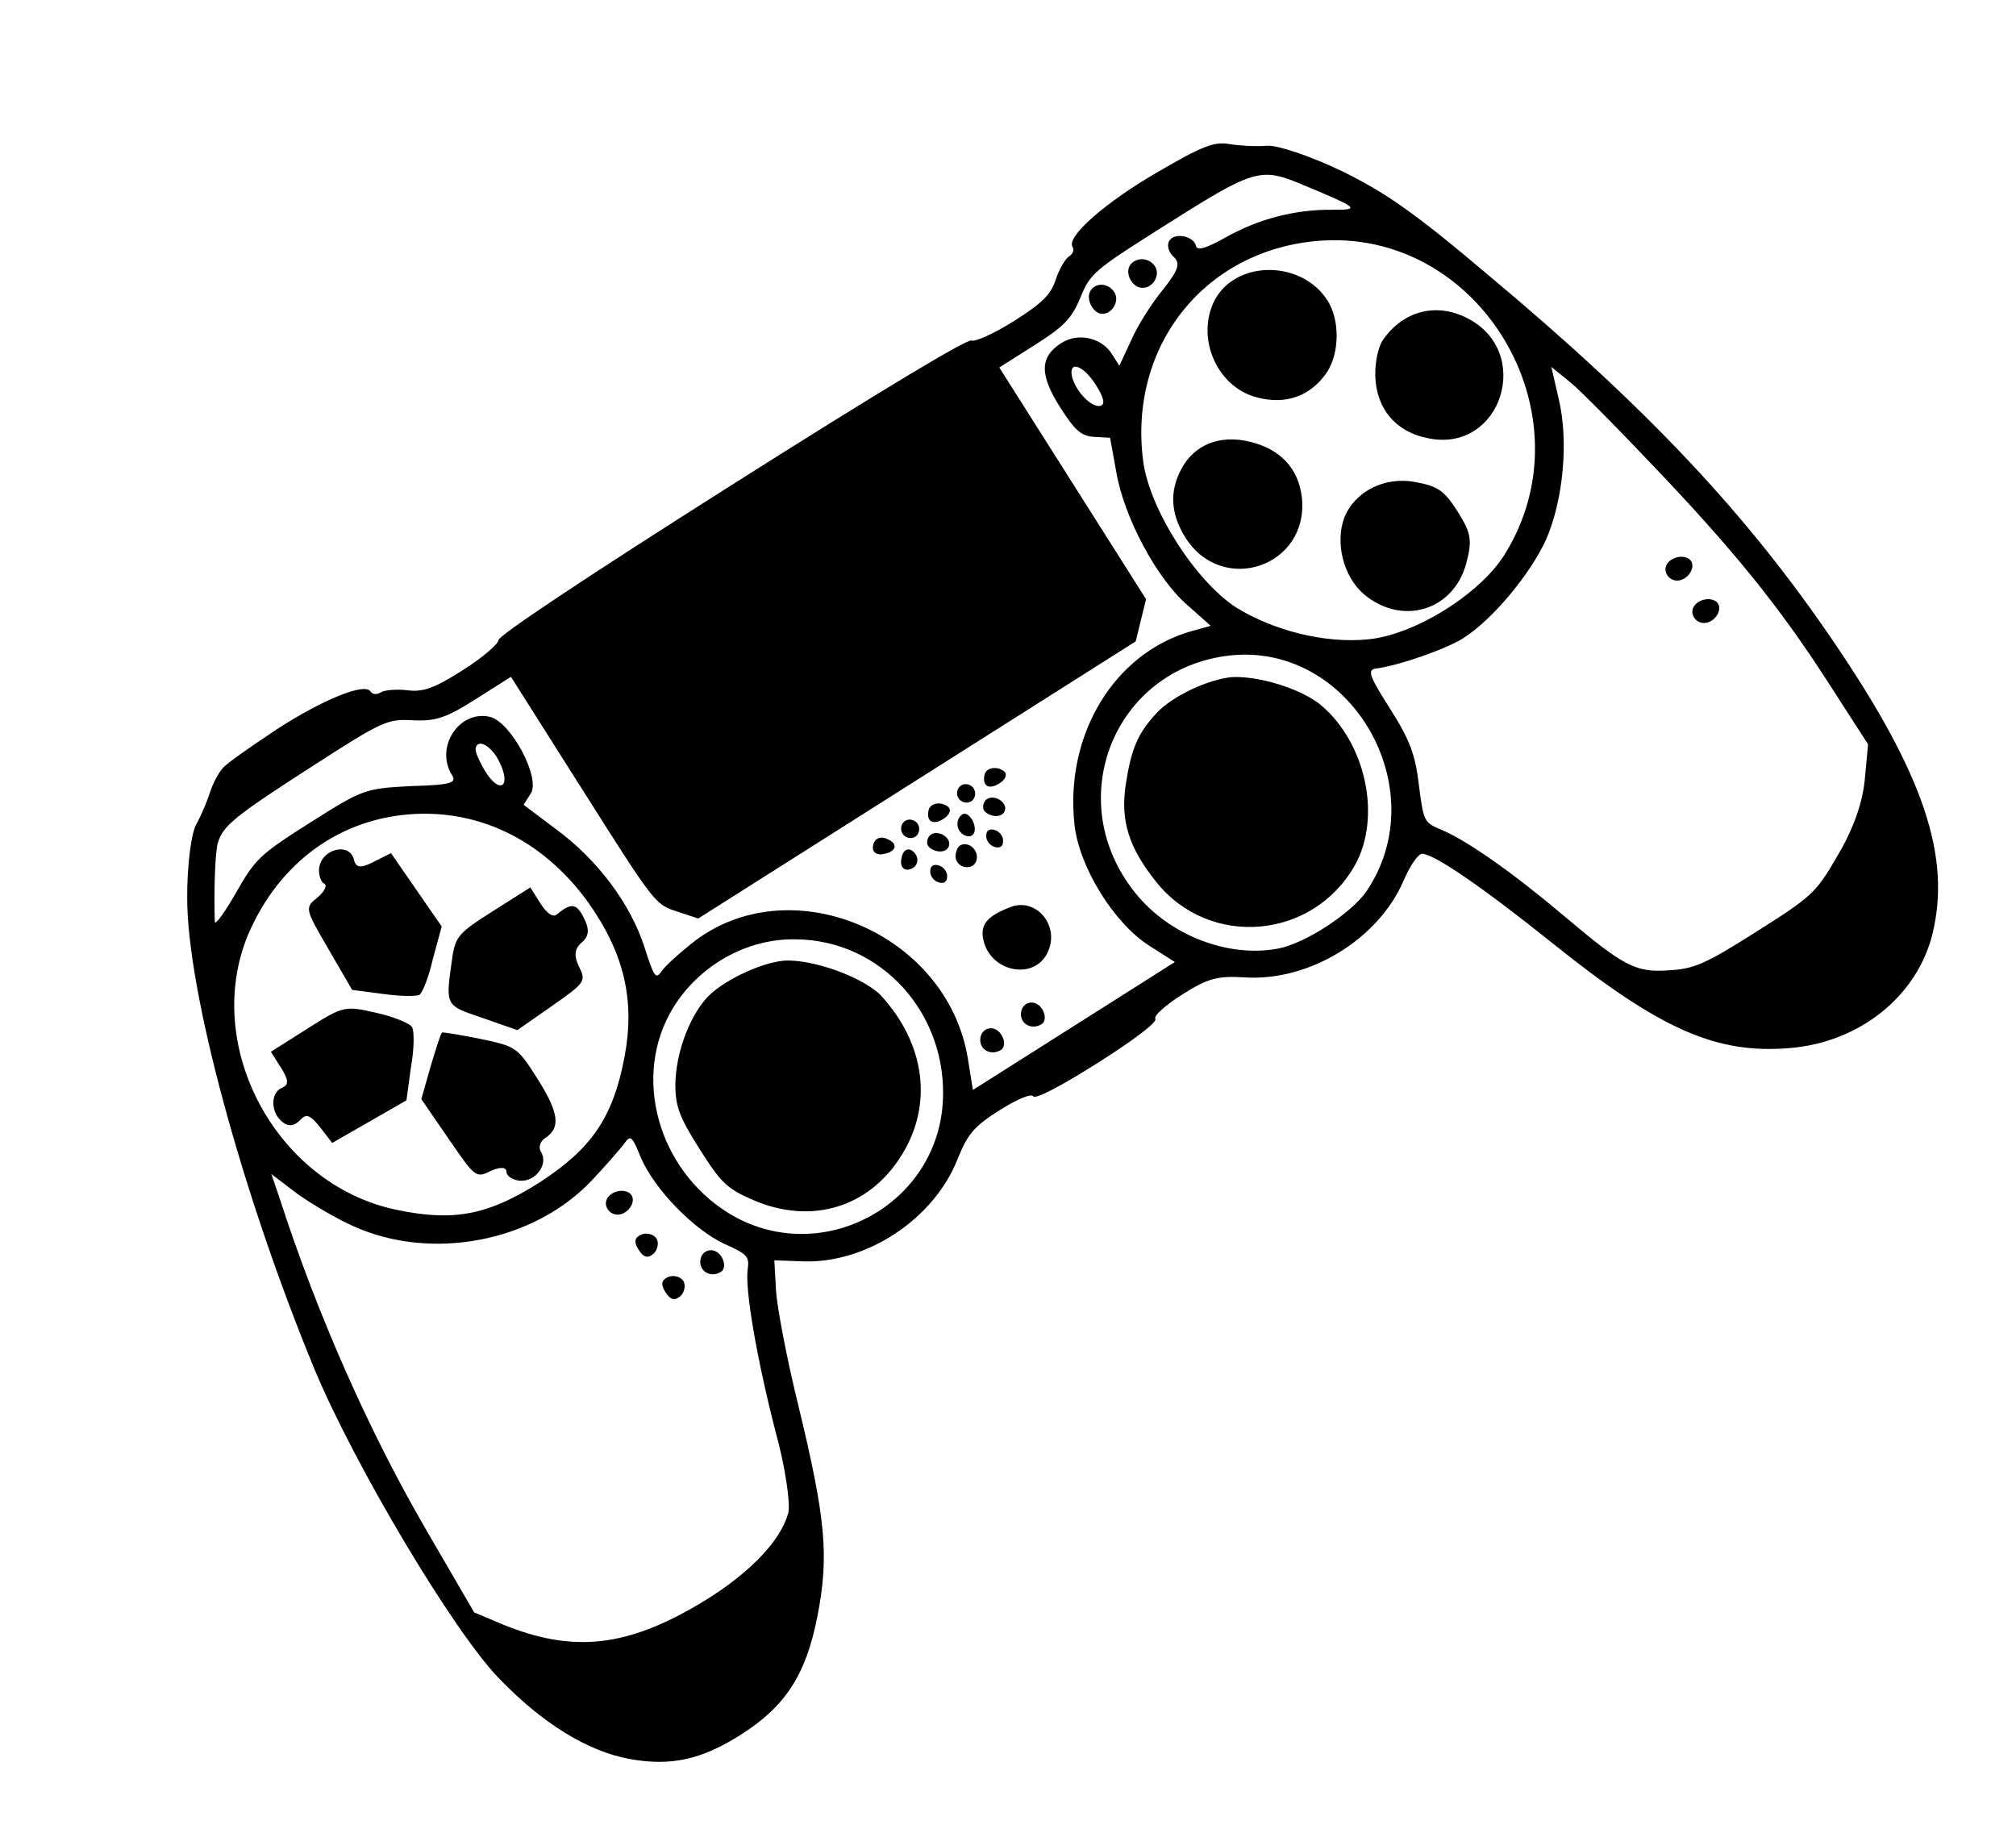 <svg width="408" height="371" viewBox="0 0 408 371" fill="current" xmlns="http://www.w3.org/2000/svg">
<path fill-rule="evenodd" clip-rule="evenodd" d="M45.117 155.401C44.189 156.44 43.015 158.687 42.494 160.37C41.974 162.053 40.763 164.925 39.763 166.761C38.694 168.49 37.843 175.344 37.883 181.784C37.901 200.715 49.046 241.767 63.672 277.155C71.765 296.535 91.635 329.954 100.9 339.571C109.79 348.824 118.971 354.435 127.45 355.98C135.759 357.483 141.959 356.111 149.886 351.09C158.945 345.352 163.114 338.952 165.425 327.115C167.806 314.932 167.155 307.527 161.543 284.32C159.223 274.964 157.284 264.616 157.059 261.3L156.711 255.056L162.322 255.261C175.22 255.811 188.982 246.793 193.793 234.574C195.8 229.545 197.107 227.965 202.255 224.704C205.652 222.552 208.703 221.221 209.111 221.865C209.519 222.508 214.629 219.873 222.145 215.112C229.66 210.352 234.227 206.858 233.819 206.214C233.411 205.57 235.919 203.381 239.316 201.229C244.463 197.968 246.45 197.461 251.856 197.796C264.958 198.668 278.992 190.079 284.109 178.117C285.32 175.246 286.973 172.846 287.795 172.776C290.292 172.848 299.981 179.49 314.337 190.994C336.023 208.379 347.396 213.353 362.185 212.104C376.323 210.967 387.999 201.616 391.1 188.977C394.9 173.34 389.293 156.746 371.41 130.336C353.528 103.927 333.364 82.57 301.146 55.619C286.214 42.977 280.312 38.897 271.332 34.512C264.946 31.491 258.557 29.374 256.469 29.494C254.278 29.679 250.993 29.504 248.908 29.172C245.796 28.587 243.362 29.527 234.408 34.748C223.738 40.905 215.768 47.908 217.06 49.946C217.467 50.59 217.121 51.411 216.298 51.932C215.577 52.389 214.336 54.528 213.642 56.621C212.671 59.642 210.884 61.376 205.221 64.962C201.206 67.505 197.263 69.251 196.615 68.91C195.795 68.528 178.434 78.923 148.064 98.16C117.694 117.397 100.877 128.651 100.873 129.556C100.904 130.288 97.641 133.107 93.626 135.65C87.963 139.236 85.633 140.111 82.486 139.699C80.297 139.432 77.833 139.64 77.112 140.096C76.288 140.618 75.399 140.58 74.991 139.936C73.836 138.112 65.334 141.543 56.034 147.584C51.057 150.887 46.046 154.362 45.117 155.401ZM83.589 145.766C88.207 145.998 90.332 145.253 96.2 141.536L103.407 136.972L117.951 159.933C132.427 182.787 132.563 183.001 136.937 184.441L141.31 185.88L185.578 157.84L229.846 129.799L230.891 125.529L231.937 121.258L217.053 97.76L202.237 74.37L209.443 69.805C215.311 66.088 216.892 64.485 218.657 60.211C220.629 55.353 221.487 54.659 234.87 46.182C254.019 34.053 254.978 33.746 263.825 37.464C274.994 42.116 275.369 42.48 269.723 42.448C262.024 42.363 254.623 44.344 248.14 48C244.092 50.264 242.276 50.813 242.041 49.759C241.571 47.651 237.399 46.986 236.57 48.864C236.121 49.75 236.56 51.126 237.548 52.003C238.979 53.352 238.425 54.755 235.294 58.693C233.023 61.484 230.129 66.024 228.918 68.896L226.534 74.014L225.039 71.653C222.932 68.327 218.215 67.256 214.817 69.408C210.391 72.212 210.375 75.831 214.52 82.376C217.511 87.097 218.806 88.231 221.372 88.41L224.656 88.584L225.925 95.598C227.493 104.678 234.111 117.175 240.384 122.523L245.019 126.653L241.216 127.709C225.524 132.086 215.424 148.707 217.465 166.959C218.419 175.526 225.52 186.964 232.687 191.446L237.771 194.69L217.387 207.602L196.9 220.578L195.868 214.166C191.636 188.582 159.528 175.242 139.919 190.971C137.24 193.119 134.492 195.611 133.837 196.627C132.701 198.249 132.361 197.713 130.437 191.715C127.635 182.965 120.934 173.98 112.577 167.847L105.961 162.867L107.408 160.597C109.475 157.484 103.434 146.125 99.162 145.073C92.906 143.623 87.944 151.276 91.478 156.856C92.498 158.465 91.162 158.86 83.222 159.079C73.877 159.585 73.501 159.673 62.794 166.455C52.602 172.911 51.606 173.843 47.673 180.844C45.329 184.885 43.469 187.416 43.474 186.511C43.261 180.482 43.538 172.037 44.126 170.462C45.168 167.096 47.538 165.144 63.118 155.125C77.463 145.888 78.354 145.473 83.589 145.766ZM81.314 164.948C96.104 163.247 109.695 169.673 119.082 182.67C126.325 192.967 128.542 202.387 126.404 213.815C124.056 226.277 119.648 232.527 109.112 239.351C98.817 245.872 91.899 247.247 80.446 244.88C55.112 239.729 39.914 209.814 51.171 187.048C57.318 174.434 68.166 166.51 81.314 164.948ZM101.139 154.344C103.479 159.177 101.179 160.784 98.325 156.277C97.102 154.346 96.119 152.112 96.259 151.422C96.679 149.352 99.58 150.972 101.139 154.344ZM221.795 77.918C223.426 80.493 223.694 81.827 222.734 82.134C220.85 82.576 217.615 79.062 216.943 76.18C216.274 72.846 219.28 73.948 221.795 77.918ZM266.375 48.778C299.376 45.765 322.237 83.905 304.454 112.309C299.422 120.307 286.177 128.547 276.763 129.398C268.067 130.246 257.745 127.613 250.169 122.94C241.843 117.539 232.532 102.84 231.343 93.219C228.399 70.126 243.61 50.87 266.375 48.778ZM71.363 248.077C87.209 255.33 107.93 251.376 119.688 238.967C122.541 235.956 125.465 232.601 126.325 231.455C127.6 229.595 127.907 229.852 129.701 234.278C132.444 240.659 140.381 248.862 146.699 251.776C151.309 253.817 151.649 254.353 151.33 256.811C150.697 260.82 153.233 275.301 157.001 289.903C158.921 296.805 159.949 304.122 159.564 306.02C158.066 312.081 150.745 319.425 140.007 325.474C126.01 333.438 115.33 334.34 101.667 328.712L95.963 326.311L86.318 309.718C74.805 289.948 64.268 266.253 56.605 242.541L54.916 237.597L60.202 241.616C63.102 243.688 68.153 246.653 71.363 248.077ZM334.136 93.808C350.792 111.222 360.185 122.863 369.939 138.034L378.062 150.629L377.379 157.978C376.844 162.827 375.008 167.899 371.871 173.194C367.457 180.801 366.701 181.43 355.377 188.603C345.082 195.124 342.819 196.106 337.651 196.373C331.01 196.821 328.654 195.607 316.552 185.382C306.29 176.697 296.943 170.139 291.82 167.972C288.097 166.421 288.132 166.248 287.138 158.759C286.413 152.603 285.296 149.702 281.286 143.372C277.209 136.934 276.667 135.623 278.345 135.312C283.036 134.746 292.701 131.331 296.098 129.179C302.069 125.396 309.672 116.22 312.886 109.223C316.412 101.126 317.492 89.166 315.442 80.692L313.965 74.261L317.818 77.383C319.897 79.073 327.188 86.483 334.136 93.808ZM161.002 190.095C178.385 190.21 191.938 205.229 190.798 223.241C189.369 244.443 165.635 256.62 147.513 245.547C133.078 236.649 127.858 217.705 136.2 204.001C141.439 195.42 151.079 189.915 161.002 190.095ZM248.825 132.662C273.339 129.913 290.556 159.601 276.571 180.336C273.506 184.834 264.102 190.941 258.691 191.963C248.519 193.895 236.632 189.248 229.825 180.78C214.68 162.108 225.407 135.317 248.825 132.662Z" fill="current"/>
<path fill-rule="evenodd" clip-rule="evenodd" d="M220.434 60.739C220.701 62.073 221.723 63.23 222.577 63.44C224.97 64.029 227.004 60.636 225.233 58.751C223.19 56.437 219.83 57.964 220.434 60.739Z" fill="current"/>
<path fill-rule="evenodd" clip-rule="evenodd" d="M228.396 55.545C228.596 56.772 229.617 57.929 230.642 58.181C233.206 58.813 235.24 55.419 233.469 53.534C231.494 51.327 227.792 52.77 228.396 55.545Z" fill="current"/>
<path fill-rule="evenodd" clip-rule="evenodd" d="M176.654 171.762C176.752 172.601 177.64 173.091 178.77 172.826C181.27 172.446 181.859 170.87 179.81 169.913C178.035 168.932 176.594 169.845 176.654 171.762Z" fill="current"/>
<path fill-rule="evenodd" clip-rule="evenodd" d="M182.655 168.712C183.199 169.57 184.396 169.865 185.219 169.343C186.043 168.821 186.288 167.614 185.744 166.755C185.2 165.897 184.004 165.602 183.18 166.124C182.357 166.646 182.112 167.853 182.655 168.712Z" fill="current"/>
<path fill-rule="evenodd" clip-rule="evenodd" d="M187.912 164.029C187.457 166.272 188.822 167.061 190.984 165.691C192.117 164.974 192.6 163.916 191.919 163.295C190.453 162.119 188.227 162.476 187.912 164.029Z" fill="current"/>
<path fill-rule="evenodd" clip-rule="evenodd" d="M193.98 161.539C194.523 162.397 195.72 162.691 196.543 162.17C197.367 161.648 197.612 160.441 197.068 159.582C196.525 158.724 195.328 158.429 194.505 158.951C193.681 159.473 193.436 160.68 193.98 161.539Z" fill="current"/>
<path fill-rule="evenodd" clip-rule="evenodd" d="M199.236 156.856C198.781 159.098 200.147 159.887 202.309 158.518C203.441 157.801 203.925 156.743 203.243 156.122C201.777 154.946 199.551 155.303 199.236 156.856Z" fill="current"/>
<path fill-rule="evenodd" clip-rule="evenodd" d="M182.463 173.645C181.975 175.608 183.202 176.634 184.849 175.591C185.673 175.069 185.918 173.862 185.374 173.003C184.287 171.287 182.779 171.64 182.463 173.645Z" fill="current"/>
<path fill-rule="evenodd" clip-rule="evenodd" d="M187.643 170.664C187.674 171.396 188.697 172.101 189.826 172.288C192.356 172.64 192.984 169.987 190.696 168.88C189.057 168.115 187.548 168.92 187.643 170.664Z" fill="current"/>
<path fill-rule="evenodd" clip-rule="evenodd" d="M193.785 166.924C193.845 168.841 196.371 170.097 197.131 168.563C197.823 166.922 195.988 164.025 194.752 164.808C194.135 165.199 193.686 166.085 193.785 166.924Z" fill="current"/>
<path fill-rule="evenodd" clip-rule="evenodd" d="M198.967 163.491C198.998 164.223 200.022 164.928 201.15 165.115C203.681 165.467 204.308 162.814 202.021 161.707C200.382 160.941 198.872 161.747 198.967 163.491Z" fill="current"/>
<path fill-rule="evenodd" clip-rule="evenodd" d="M188.267 176.433C188.263 177.337 189.046 178.345 190.072 178.598C191.097 178.85 191.715 178.459 191.686 177.274C191.69 176.37 190.907 175.362 189.882 175.11C188.856 174.857 188.239 175.248 188.267 176.433Z" fill="current"/>
<path fill-rule="evenodd" clip-rule="evenodd" d="M193.38 173.345C193.506 175.821 197.165 176.36 197.655 173.945C198.075 171.875 195.824 170.143 194.279 171.121C193.765 171.447 193.384 172.44 193.38 173.345Z" fill="current"/>
<path fill-rule="evenodd" clip-rule="evenodd" d="M199.592 169.26C199.588 170.164 200.37 171.172 201.396 171.425C202.421 171.677 203.039 171.286 203.01 170.101C203.014 169.197 202.231 168.189 201.206 167.936C200.18 167.684 199.563 168.075 199.592 169.26Z" fill="current"/>
<path fill-rule="evenodd" clip-rule="evenodd" d="M199.02 190.219C200.462 196.823 209.454 198.494 212.081 192.621C214.5 187.33 209.734 181.628 204.593 183.532C199.828 185.347 198.315 187.057 199.02 190.219Z" fill="current"/>
<path fill-rule="evenodd" clip-rule="evenodd" d="M198.382 210.619C198.51 212.643 200.73 213.643 202.583 212.469C203.406 211.947 203.412 210.59 202.665 209.41C201.237 207.157 198.291 207.971 198.382 210.619Z" fill="current"/>
<path fill-rule="evenodd" clip-rule="evenodd" d="M206.618 205.403C206.746 207.426 208.965 208.426 210.819 207.252C211.642 206.73 211.648 205.373 210.901 204.193C209.473 201.94 206.527 202.754 206.618 205.403Z" fill="current"/>
<path fill-rule="evenodd" clip-rule="evenodd" d="M64.566 175.857C64.492 177.107 64.931 178.483 65.579 178.823C66.331 179.099 65.709 180.395 64.301 181.588C61.622 183.735 61.69 183.843 66.479 192.086L71.267 200.328L77.56 201.153C81.048 201.65 84.367 201.652 84.882 201.326C85.5 200.935 86.78 197.719 87.618 194.031L89.392 187.494L84.258 180.072L79.124 172.65L75.625 174.415C73.019 175.765 72.061 175.62 71.657 174.071C70.887 170.35 64.961 171.698 64.566 175.857Z" fill="current"/>
<path fill-rule="evenodd" clip-rule="evenodd" d="M56.859 216.07C58.422 218.538 58.486 219.55 57.115 220.117C54.681 221.058 54.731 225.236 57.221 227.117C58.38 228.036 59.579 227.878 60.713 226.709C61.986 225.301 62.737 225.577 64.813 228.171L67.229 231.302L74.742 226.994L82.255 222.686L83.175 215.939C83.841 212.209 83.858 208.591 83.382 207.839C82.906 207.088 79.593 205.729 76.072 204.953C69.816 203.503 69.439 203.591 62.233 208.156L54.82 212.851L56.859 216.07Z" fill="current"/>
<path fill-rule="evenodd" clip-rule="evenodd" d="M91.555 193.642C90.141 203.708 89.938 203.386 97.659 206.012L104.698 208.47L111.7 203.583C118.497 198.827 118.635 198.589 117.177 195.604C116.091 193.435 116.303 191.948 117.711 190.755C119.223 189.497 119.332 188.075 118.178 185.799C116.72 182.813 115.592 182.626 112.672 185.077C111.916 185.706 110.654 184.851 109.363 182.813L107.324 179.594L99.809 184.354C92.911 188.723 92.224 189.46 91.555 193.642Z" fill="current"/>
<path fill-rule="evenodd" clip-rule="evenodd" d="M87.145 215.83L85.268 222.431L90.81 230.497C96.216 238.349 96.284 238.456 99.37 236.952C101.153 236.123 102.488 236.18 102.484 237.085C102.48 237.99 103.742 238.844 105.247 238.943C108.429 239.183 111.045 235.571 109.482 233.103C108.938 232.245 109.286 230.972 110.316 230.32C113.507 228.298 113.144 225.22 108.795 218.353C104.717 211.916 104.478 211.766 97.162 210.236C93.196 209.441 89.64 208.837 89.434 208.967C89.228 209.098 88.256 212.119 87.145 215.83Z" fill="current"/>
<path fill-rule="evenodd" clip-rule="evenodd" d="M245.825 60.742C241.959 68.303 246.226 78.229 254.224 80.379C260.171 82.025 265.209 80.187 268.516 75.386C271.1 71.494 271.198 64.817 268.683 60.847C263.45 52.585 250.173 52.576 245.825 60.742Z" fill="current"/>
<path fill-rule="evenodd" clip-rule="evenodd" d="M239.069 94.941C236.619 99.499 236.941 104.107 239.931 108.828C247.407 120.63 264.954 114.627 263.476 100.679C262.783 94.803 259.173 90.926 253.021 89.411C246.868 87.896 241.691 89.972 239.069 94.941Z" fill="current"/>
<path fill-rule="evenodd" clip-rule="evenodd" d="M279.906 68.773C278.908 70.157 278.243 73.434 278.334 76.083C278.51 82.737 282.56 87.538 289.228 88.727C303.895 91.615 310.385 71.116 296.864 64.345C290.685 61.193 283.97 62.891 279.906 68.773Z" fill="current"/>
<path fill-rule="evenodd" clip-rule="evenodd" d="M272.082 104.7C270.143 109.837 271.892 116.698 276.016 120.249C283.755 126.773 294.275 123.568 296.782 113.861C297.965 109.353 297.732 107.847 295.014 103.555C292.295 99.263 291.033 98.409 286.451 97.552C280.229 96.382 274.227 99.432 272.082 104.7Z" fill="current"/>
<path fill-rule="evenodd" clip-rule="evenodd" d="M122.61 243.58C122.674 244.592 123.389 245.493 124.414 245.745C126.807 246.335 129.183 243.025 127.513 241.528C125.808 240.202 122.585 241.491 122.61 243.58Z" fill="current"/>
<path fill-rule="evenodd" clip-rule="evenodd" d="M129.242 252.911C130.261 254.52 131.116 254.731 132.318 253.669C133.109 252.867 133.389 251.487 132.845 250.629C132.301 249.77 130.934 249.434 129.871 249.806C128.397 250.439 128.222 251.302 129.242 252.911Z" fill="current"/>
<path fill-rule="evenodd" clip-rule="evenodd" d="M134.679 261.495C135.698 263.104 136.553 263.315 137.755 262.252C138.546 261.451 138.826 260.071 138.282 259.212C137.738 258.354 136.371 258.017 135.309 258.39C133.834 259.023 133.659 259.885 134.679 261.495Z" fill="current"/>
<path fill-rule="evenodd" clip-rule="evenodd" d="M141.72 255.531C141.848 257.555 144.068 258.554 145.921 257.38C146.745 256.859 146.751 255.502 146.003 254.322C144.576 252.068 141.629 252.882 141.72 255.531Z" fill="current"/>
<path fill-rule="evenodd" clip-rule="evenodd" d="M337.052 115.265C337.116 116.277 337.831 117.177 338.856 117.43C341.249 118.019 343.625 114.71 341.955 113.212C340.25 111.886 337.027 113.176 337.052 115.265Z" fill="current"/>
<path fill-rule="evenodd" clip-rule="evenodd" d="M342.489 123.848C342.553 124.86 343.268 125.761 344.293 126.013C346.686 126.603 349.062 123.293 347.392 121.795C345.687 120.47 342.464 121.759 342.489 123.848Z" fill="current"/>
<path fill-rule="evenodd" clip-rule="evenodd" d="M142.743 202.262C139.2 206.461 136.808 213.388 136.679 219.333C136.659 223.857 137.471 226.049 141.549 232.486C145.898 239.353 147.091 240.553 152.453 242.869C164.168 247.927 175.921 244.392 182.47 233.779C188.846 223.576 187.292 211.33 178.335 201.517C174.861 197.854 164.509 194.038 158.69 194.416C153.761 194.832 145.599 198.799 142.743 202.262Z" fill="current"/>
<path fill-rule="evenodd" clip-rule="evenodd" d="M234.196 144.183C230.311 148.298 228.963 151.407 227.836 158.736C226.708 166.066 228.463 171.569 233.976 178.451C244.695 191.958 265.68 190.242 274.234 175.052C279.615 165.328 276.465 150.335 267.26 142.635C263.339 139.405 254.727 136.741 249.285 137.031C244.526 137.489 237.394 140.805 234.196 144.183Z" fill="current"/>
</svg>
